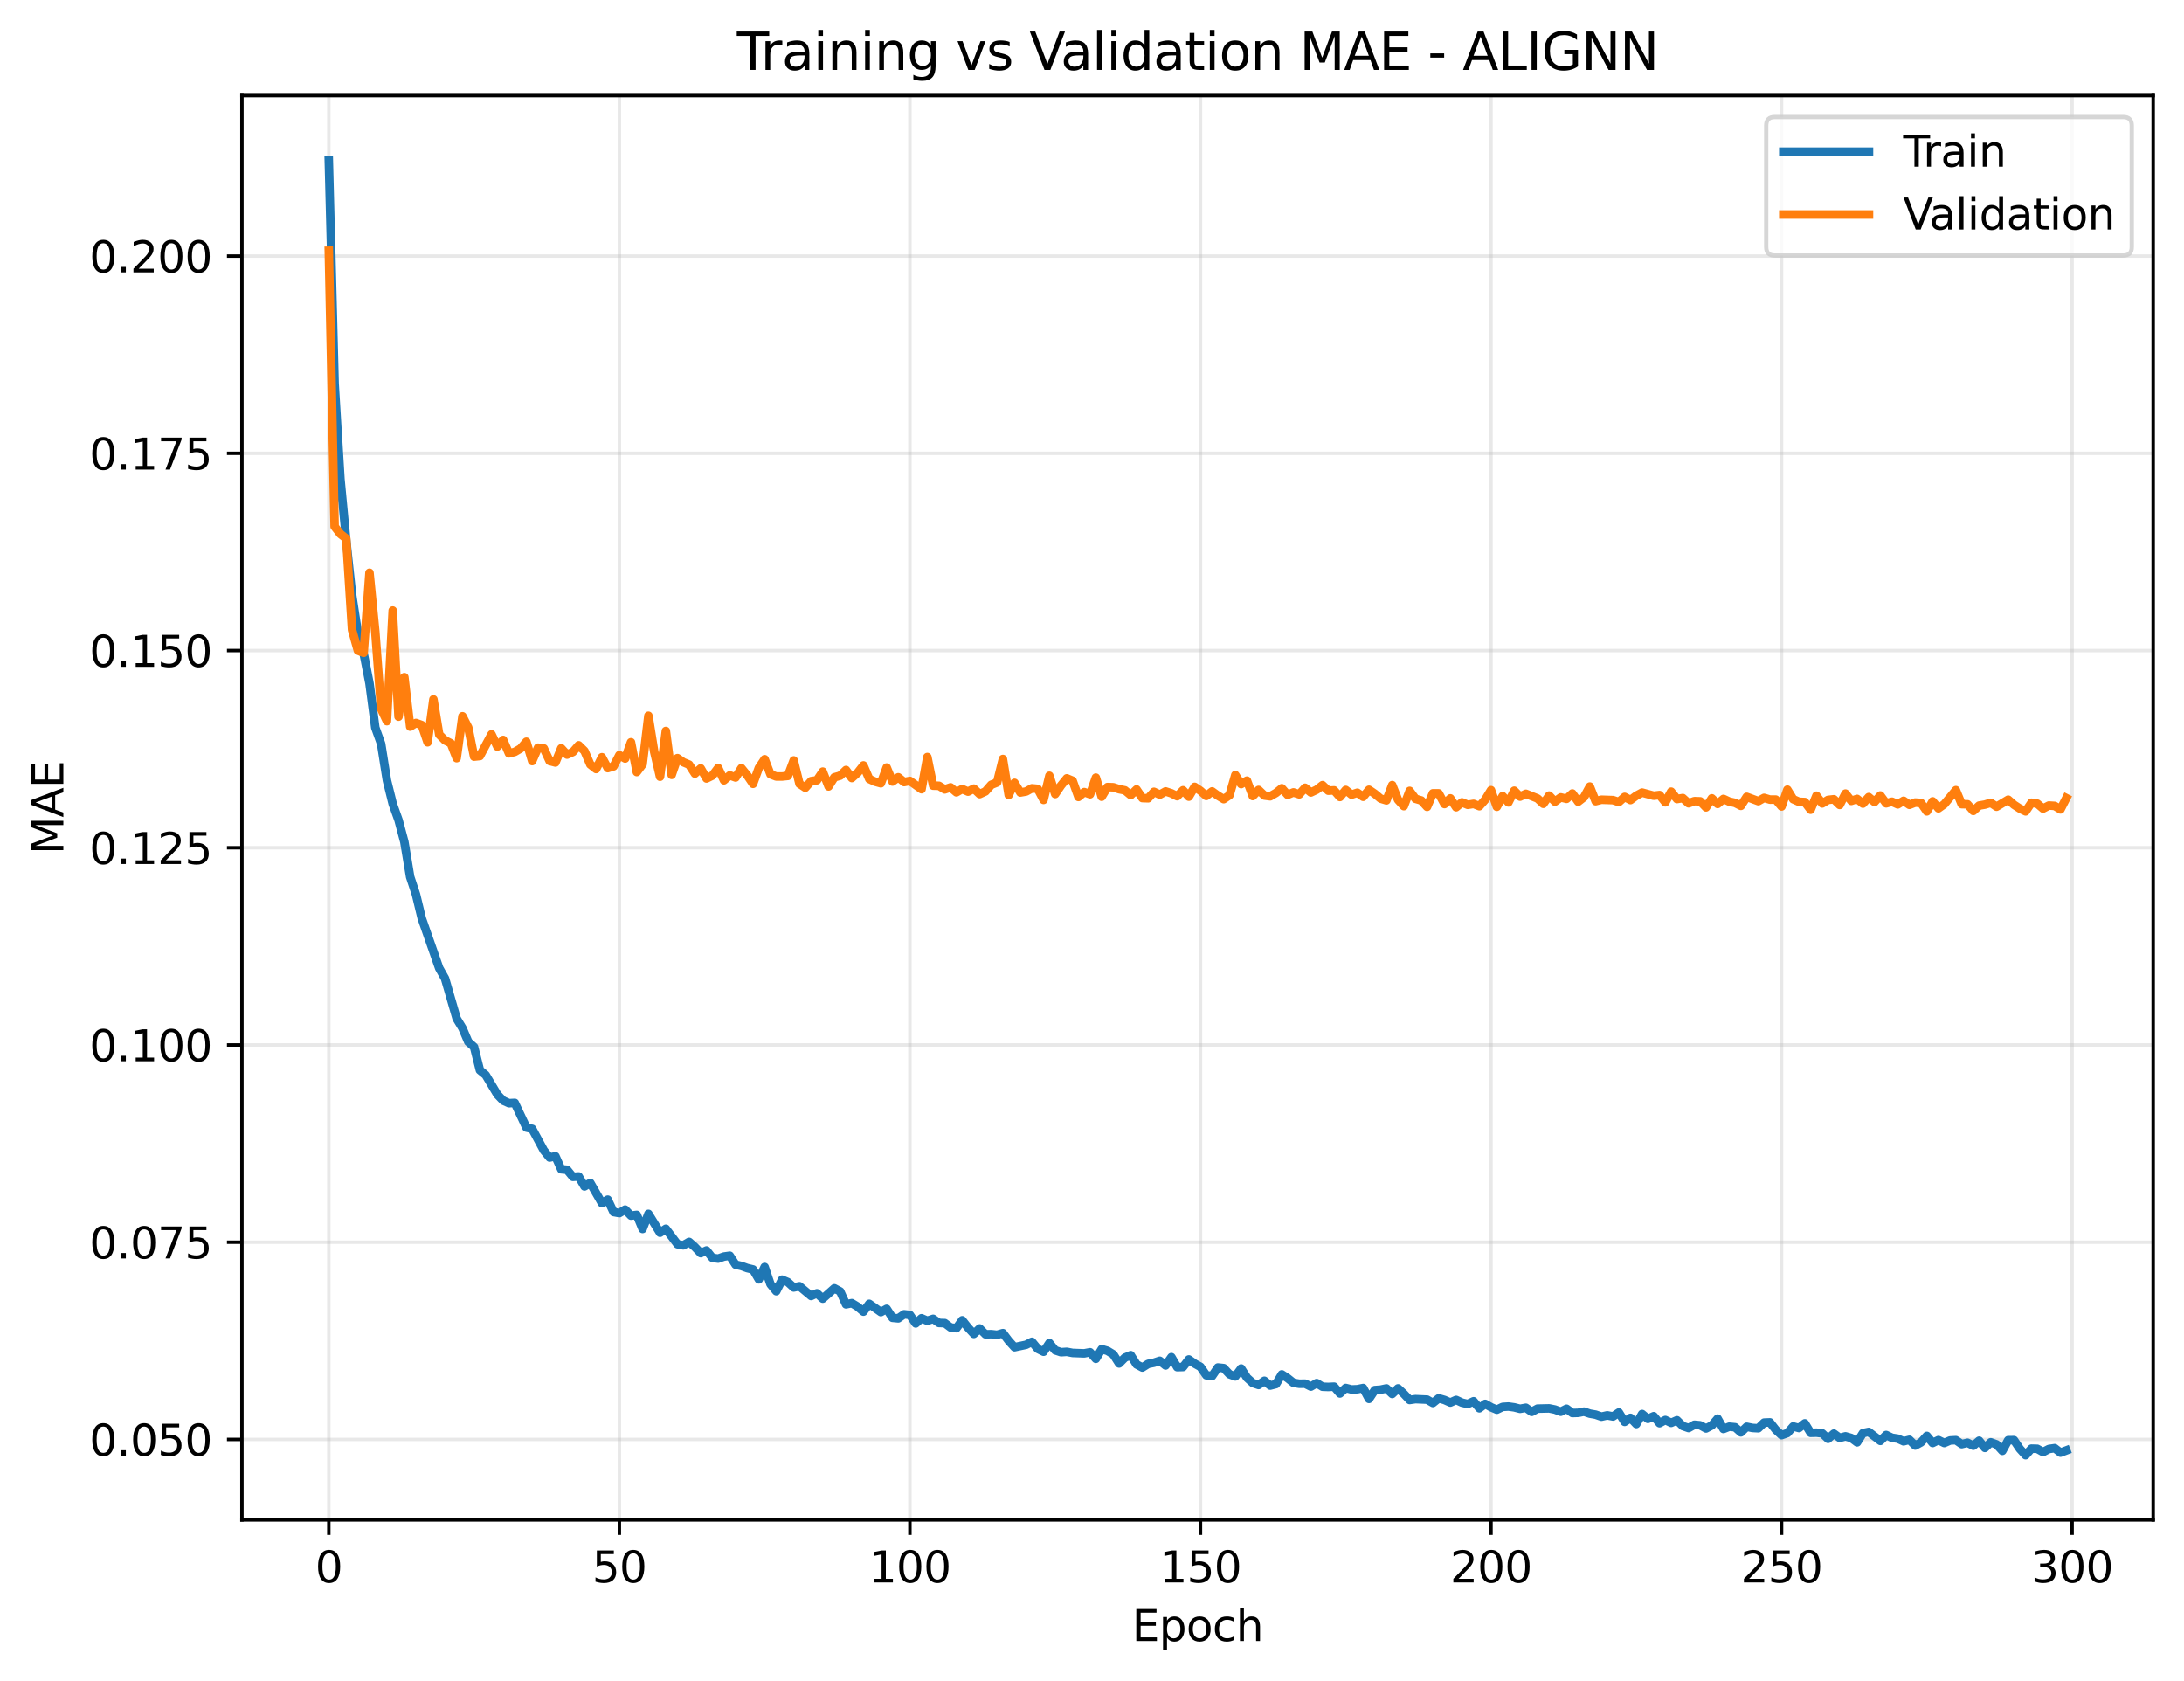 <?xml version="1.0" encoding="utf-8" standalone="no"?>
<!DOCTYPE svg PUBLIC "-//W3C//DTD SVG 1.1//EN"
  "http://www.w3.org/Graphics/SVG/1.1/DTD/svg11.dtd">
<svg xmlns:xlink="http://www.w3.org/1999/xlink" width="510.106pt" height="392.514pt" viewBox="0 0 510.106 392.514" xmlns="http://www.w3.org/2000/svg" version="1.1">
 <defs>
  <style type="text/css">*{stroke-linejoin: round; stroke-linecap: butt}</style>
 </defs>
 <g id="figure_1">
  <g id="patch_1">
   <path d="M 0 392.514 
L 510.106 392.514 
L 510.106 0 
L 0 0 
z
" style="fill: #ffffff"/>
  </g>
  <g id="axes_1">
   <g id="patch_2">
    <path d="M 56.506 354.958 
L 502.906 354.958 
L 502.906 22.318 
L 56.506 22.318 
z
" style="fill: #ffffff"/>
   </g>
   <g id="matplotlib.axis_1">
    <g id="xtick_1">
     <g id="line2d_1">
      <path d="M 76.797 354.958 
L 76.797 22.318 
" clip-path="url(#pf66a816109)" style="fill: none; stroke: #b0b0b0; stroke-opacity: 0.3; stroke-width: 0.8; stroke-linecap: square"/>
     </g>
     <g id="line2d_2">
      <defs>
       <path id="m12646409c6" d="M 0 0 
L 0 3.5 
" style="stroke: #000000; stroke-width: 0.8"/>
      </defs>
      <g>
       <use xlink:href="#m12646409c6" x="76.797" y="354.958" style="stroke: #000000; stroke-width: 0.8"/>
      </g>
     </g>
     <g id="text_1">
      <!-- 0 -->
      <g transform="translate(73.616 369.557) scale(0.1 -0.1)">
       <defs>
        <path id="DejaVuSans-30" d="M 2034 4250 
Q 1547 4250 1301 3770 
Q 1056 3291 1056 2328 
Q 1056 1369 1301 889 
Q 1547 409 2034 409 
Q 2525 409 2770 889 
Q 3016 1369 3016 2328 
Q 3016 3291 2770 3770 
Q 2525 4250 2034 4250 
z
M 2034 4750 
Q 2819 4750 3233 4129 
Q 3647 3509 3647 2328 
Q 3647 1150 3233 529 
Q 2819 -91 2034 -91 
Q 1250 -91 836 529 
Q 422 1150 422 2328 
Q 422 3509 836 4129 
Q 1250 4750 2034 4750 
z
" transform="scale(0.016)"/>
       </defs>
       <use xlink:href="#DejaVuSans-30"/>
      </g>
     </g>
    </g>
    <g id="xtick_2">
     <g id="line2d_3">
      <path d="M 144.66 354.958 
L 144.66 22.318 
" clip-path="url(#pf66a816109)" style="fill: none; stroke: #b0b0b0; stroke-opacity: 0.3; stroke-width: 0.8; stroke-linecap: square"/>
     </g>
     <g id="line2d_4">
      <g>
       <use xlink:href="#m12646409c6" x="144.66" y="354.958" style="stroke: #000000; stroke-width: 0.8"/>
      </g>
     </g>
     <g id="text_2">
      <!-- 50 -->
      <g transform="translate(138.297 369.557) scale(0.1 -0.1)">
       <defs>
        <path id="DejaVuSans-35" d="M 691 4666 
L 3169 4666 
L 3169 4134 
L 1269 4134 
L 1269 2991 
Q 1406 3038 1543 3061 
Q 1681 3084 1819 3084 
Q 2600 3084 3056 2656 
Q 3513 2228 3513 1497 
Q 3513 744 3044 326 
Q 2575 -91 1722 -91 
Q 1428 -91 1123 -41 
Q 819 9 494 109 
L 494 744 
Q 775 591 1075 516 
Q 1375 441 1709 441 
Q 2250 441 2565 725 
Q 2881 1009 2881 1497 
Q 2881 1984 2565 2268 
Q 2250 2553 1709 2553 
Q 1456 2553 1204 2497 
Q 953 2441 691 2322 
L 691 4666 
z
" transform="scale(0.016)"/>
       </defs>
       <use xlink:href="#DejaVuSans-35"/>
       <use xlink:href="#DejaVuSans-30" transform="translate(63.623 0)"/>
      </g>
     </g>
    </g>
    <g id="xtick_3">
     <g id="line2d_5">
      <path d="M 212.522 354.958 
L 212.522 22.318 
" clip-path="url(#pf66a816109)" style="fill: none; stroke: #b0b0b0; stroke-opacity: 0.3; stroke-width: 0.8; stroke-linecap: square"/>
     </g>
     <g id="line2d_6">
      <g>
       <use xlink:href="#m12646409c6" x="212.522" y="354.958" style="stroke: #000000; stroke-width: 0.8"/>
      </g>
     </g>
     <g id="text_3">
      <!-- 100 -->
      <g transform="translate(202.979 369.557) scale(0.1 -0.1)">
       <defs>
        <path id="DejaVuSans-31" d="M 794 531 
L 1825 531 
L 1825 4091 
L 703 3866 
L 703 4441 
L 1819 4666 
L 2450 4666 
L 2450 531 
L 3481 531 
L 3481 0 
L 794 0 
L 794 531 
z
" transform="scale(0.016)"/>
       </defs>
       <use xlink:href="#DejaVuSans-31"/>
       <use xlink:href="#DejaVuSans-30" transform="translate(63.623 0)"/>
       <use xlink:href="#DejaVuSans-30" transform="translate(127.246 0)"/>
      </g>
     </g>
    </g>
    <g id="xtick_4">
     <g id="line2d_7">
      <path d="M 280.385 354.958 
L 280.385 22.318 
" clip-path="url(#pf66a816109)" style="fill: none; stroke: #b0b0b0; stroke-opacity: 0.3; stroke-width: 0.8; stroke-linecap: square"/>
     </g>
     <g id="line2d_8">
      <g>
       <use xlink:href="#m12646409c6" x="280.385" y="354.958" style="stroke: #000000; stroke-width: 0.8"/>
      </g>
     </g>
     <g id="text_4">
      <!-- 150 -->
      <g transform="translate(270.841 369.557) scale(0.1 -0.1)">
       <use xlink:href="#DejaVuSans-31"/>
       <use xlink:href="#DejaVuSans-35" transform="translate(63.623 0)"/>
       <use xlink:href="#DejaVuSans-30" transform="translate(127.246 0)"/>
      </g>
     </g>
    </g>
    <g id="xtick_5">
     <g id="line2d_9">
      <path d="M 348.247 354.958 
L 348.247 22.318 
" clip-path="url(#pf66a816109)" style="fill: none; stroke: #b0b0b0; stroke-opacity: 0.3; stroke-width: 0.8; stroke-linecap: square"/>
     </g>
     <g id="line2d_10">
      <g>
       <use xlink:href="#m12646409c6" x="348.247" y="354.958" style="stroke: #000000; stroke-width: 0.8"/>
      </g>
     </g>
     <g id="text_5">
      <!-- 200 -->
      <g transform="translate(338.704 369.557) scale(0.1 -0.1)">
       <defs>
        <path id="DejaVuSans-32" d="M 1228 531 
L 3431 531 
L 3431 0 
L 469 0 
L 469 531 
Q 828 903 1448 1529 
Q 2069 2156 2228 2338 
Q 2531 2678 2651 2914 
Q 2772 3150 2772 3378 
Q 2772 3750 2511 3984 
Q 2250 4219 1831 4219 
Q 1534 4219 1204 4116 
Q 875 4013 500 3803 
L 500 4441 
Q 881 4594 1212 4672 
Q 1544 4750 1819 4750 
Q 2544 4750 2975 4387 
Q 3406 4025 3406 3419 
Q 3406 3131 3298 2873 
Q 3191 2616 2906 2266 
Q 2828 2175 2409 1742 
Q 1991 1309 1228 531 
z
" transform="scale(0.016)"/>
       </defs>
       <use xlink:href="#DejaVuSans-32"/>
       <use xlink:href="#DejaVuSans-30" transform="translate(63.623 0)"/>
       <use xlink:href="#DejaVuSans-30" transform="translate(127.246 0)"/>
      </g>
     </g>
    </g>
    <g id="xtick_6">
     <g id="line2d_11">
      <path d="M 416.11 354.958 
L 416.11 22.318 
" clip-path="url(#pf66a816109)" style="fill: none; stroke: #b0b0b0; stroke-opacity: 0.3; stroke-width: 0.8; stroke-linecap: square"/>
     </g>
     <g id="line2d_12">
      <g>
       <use xlink:href="#m12646409c6" x="416.11" y="354.958" style="stroke: #000000; stroke-width: 0.8"/>
      </g>
     </g>
     <g id="text_6">
      <!-- 250 -->
      <g transform="translate(406.566 369.557) scale(0.1 -0.1)">
       <use xlink:href="#DejaVuSans-32"/>
       <use xlink:href="#DejaVuSans-35" transform="translate(63.623 0)"/>
       <use xlink:href="#DejaVuSans-30" transform="translate(127.246 0)"/>
      </g>
     </g>
    </g>
    <g id="xtick_7">
     <g id="line2d_13">
      <path d="M 483.973 354.958 
L 483.973 22.318 
" clip-path="url(#pf66a816109)" style="fill: none; stroke: #b0b0b0; stroke-opacity: 0.3; stroke-width: 0.8; stroke-linecap: square"/>
     </g>
     <g id="line2d_14">
      <g>
       <use xlink:href="#m12646409c6" x="483.973" y="354.958" style="stroke: #000000; stroke-width: 0.8"/>
      </g>
     </g>
     <g id="text_7">
      <!-- 300 -->
      <g transform="translate(474.429 369.557) scale(0.1 -0.1)">
       <defs>
        <path id="DejaVuSans-33" d="M 2597 2516 
Q 3050 2419 3304 2112 
Q 3559 1806 3559 1356 
Q 3559 666 3084 287 
Q 2609 -91 1734 -91 
Q 1441 -91 1130 -33 
Q 819 25 488 141 
L 488 750 
Q 750 597 1062 519 
Q 1375 441 1716 441 
Q 2309 441 2620 675 
Q 2931 909 2931 1356 
Q 2931 1769 2642 2001 
Q 2353 2234 1838 2234 
L 1294 2234 
L 1294 2753 
L 1863 2753 
Q 2328 2753 2575 2939 
Q 2822 3125 2822 3475 
Q 2822 3834 2567 4026 
Q 2313 4219 1838 4219 
Q 1578 4219 1281 4162 
Q 984 4106 628 3988 
L 628 4550 
Q 988 4650 1302 4700 
Q 1616 4750 1894 4750 
Q 2613 4750 3031 4423 
Q 3450 4097 3450 3541 
Q 3450 3153 3228 2886 
Q 3006 2619 2597 2516 
z
" transform="scale(0.016)"/>
       </defs>
       <use xlink:href="#DejaVuSans-33"/>
       <use xlink:href="#DejaVuSans-30" transform="translate(63.623 0)"/>
       <use xlink:href="#DejaVuSans-30" transform="translate(127.246 0)"/>
      </g>
     </g>
    </g>
    <g id="text_8">
     <!-- Epoch -->
     <g transform="translate(264.395 383.235) scale(0.1 -0.1)">
      <defs>
       <path id="DejaVuSans-45" d="M 628 4666 
L 3578 4666 
L 3578 4134 
L 1259 4134 
L 1259 2753 
L 3481 2753 
L 3481 2222 
L 1259 2222 
L 1259 531 
L 3634 531 
L 3634 0 
L 628 0 
L 628 4666 
z
" transform="scale(0.016)"/>
       <path id="DejaVuSans-70" d="M 1159 525 
L 1159 -1331 
L 581 -1331 
L 581 3500 
L 1159 3500 
L 1159 2969 
Q 1341 3281 1617 3432 
Q 1894 3584 2278 3584 
Q 2916 3584 3314 3078 
Q 3713 2572 3713 1747 
Q 3713 922 3314 415 
Q 2916 -91 2278 -91 
Q 1894 -91 1617 61 
Q 1341 213 1159 525 
z
M 3116 1747 
Q 3116 2381 2855 2742 
Q 2594 3103 2138 3103 
Q 1681 3103 1420 2742 
Q 1159 2381 1159 1747 
Q 1159 1113 1420 752 
Q 1681 391 2138 391 
Q 2594 391 2855 752 
Q 3116 1113 3116 1747 
z
" transform="scale(0.016)"/>
       <path id="DejaVuSans-6f" d="M 1959 3097 
Q 1497 3097 1228 2736 
Q 959 2375 959 1747 
Q 959 1119 1226 758 
Q 1494 397 1959 397 
Q 2419 397 2687 759 
Q 2956 1122 2956 1747 
Q 2956 2369 2687 2733 
Q 2419 3097 1959 3097 
z
M 1959 3584 
Q 2709 3584 3137 3096 
Q 3566 2609 3566 1747 
Q 3566 888 3137 398 
Q 2709 -91 1959 -91 
Q 1206 -91 779 398 
Q 353 888 353 1747 
Q 353 2609 779 3096 
Q 1206 3584 1959 3584 
z
" transform="scale(0.016)"/>
       <path id="DejaVuSans-63" d="M 3122 3366 
L 3122 2828 
Q 2878 2963 2633 3030 
Q 2388 3097 2138 3097 
Q 1578 3097 1268 2742 
Q 959 2388 959 1747 
Q 959 1106 1268 751 
Q 1578 397 2138 397 
Q 2388 397 2633 464 
Q 2878 531 3122 666 
L 3122 134 
Q 2881 22 2623 -34 
Q 2366 -91 2075 -91 
Q 1284 -91 818 406 
Q 353 903 353 1747 
Q 353 2603 823 3093 
Q 1294 3584 2113 3584 
Q 2378 3584 2631 3529 
Q 2884 3475 3122 3366 
z
" transform="scale(0.016)"/>
       <path id="DejaVuSans-68" d="M 3513 2113 
L 3513 0 
L 2938 0 
L 2938 2094 
Q 2938 2591 2744 2837 
Q 2550 3084 2163 3084 
Q 1697 3084 1428 2787 
Q 1159 2491 1159 1978 
L 1159 0 
L 581 0 
L 581 4863 
L 1159 4863 
L 1159 2956 
Q 1366 3272 1645 3428 
Q 1925 3584 2291 3584 
Q 2894 3584 3203 3211 
Q 3513 2838 3513 2113 
z
" transform="scale(0.016)"/>
      </defs>
      <use xlink:href="#DejaVuSans-45"/>
      <use xlink:href="#DejaVuSans-70" transform="translate(63.184 0)"/>
      <use xlink:href="#DejaVuSans-6f" transform="translate(126.66 0)"/>
      <use xlink:href="#DejaVuSans-63" transform="translate(187.842 0)"/>
      <use xlink:href="#DejaVuSans-68" transform="translate(242.822 0)"/>
     </g>
    </g>
   </g>
   <g id="matplotlib.axis_2">
    <g id="ytick_1">
     <g id="line2d_15">
      <path d="M 56.506 336.154 
L 502.906 336.154 
" clip-path="url(#pf66a816109)" style="fill: none; stroke: #b0b0b0; stroke-opacity: 0.3; stroke-width: 0.8; stroke-linecap: square"/>
     </g>
     <g id="line2d_16">
      <defs>
       <path id="m80a065564f" d="M 0 0 
L -3.5 0 
" style="stroke: #000000; stroke-width: 0.8"/>
      </defs>
      <g>
       <use xlink:href="#m80a065564f" x="56.506" y="336.154" style="stroke: #000000; stroke-width: 0.8"/>
      </g>
     </g>
     <g id="text_9">
      <!-- 0.050 -->
      <g transform="translate(20.878 339.953) scale(0.1 -0.1)">
       <defs>
        <path id="DejaVuSans-2e" d="M 684 794 
L 1344 794 
L 1344 0 
L 684 0 
L 684 794 
z
" transform="scale(0.016)"/>
       </defs>
       <use xlink:href="#DejaVuSans-30"/>
       <use xlink:href="#DejaVuSans-2e" transform="translate(63.623 0)"/>
       <use xlink:href="#DejaVuSans-30" transform="translate(95.41 0)"/>
       <use xlink:href="#DejaVuSans-35" transform="translate(159.033 0)"/>
       <use xlink:href="#DejaVuSans-30" transform="translate(222.656 0)"/>
      </g>
     </g>
    </g>
    <g id="ytick_2">
     <g id="line2d_17">
      <path d="M 56.506 290.096 
L 502.906 290.096 
" clip-path="url(#pf66a816109)" style="fill: none; stroke: #b0b0b0; stroke-opacity: 0.3; stroke-width: 0.8; stroke-linecap: square"/>
     </g>
     <g id="line2d_18">
      <g>
       <use xlink:href="#m80a065564f" x="56.506" y="290.096" style="stroke: #000000; stroke-width: 0.8"/>
      </g>
     </g>
     <g id="text_10">
      <!-- 0.075 -->
      <g transform="translate(20.878 293.895) scale(0.1 -0.1)">
       <defs>
        <path id="DejaVuSans-37" d="M 525 4666 
L 3525 4666 
L 3525 4397 
L 1831 0 
L 1172 0 
L 2766 4134 
L 525 4134 
L 525 4666 
z
" transform="scale(0.016)"/>
       </defs>
       <use xlink:href="#DejaVuSans-30"/>
       <use xlink:href="#DejaVuSans-2e" transform="translate(63.623 0)"/>
       <use xlink:href="#DejaVuSans-30" transform="translate(95.41 0)"/>
       <use xlink:href="#DejaVuSans-37" transform="translate(159.033 0)"/>
       <use xlink:href="#DejaVuSans-35" transform="translate(222.656 0)"/>
      </g>
     </g>
    </g>
    <g id="ytick_3">
     <g id="line2d_19">
      <path d="M 56.506 244.038 
L 502.906 244.038 
" clip-path="url(#pf66a816109)" style="fill: none; stroke: #b0b0b0; stroke-opacity: 0.3; stroke-width: 0.8; stroke-linecap: square"/>
     </g>
     <g id="line2d_20">
      <g>
       <use xlink:href="#m80a065564f" x="56.506" y="244.038" style="stroke: #000000; stroke-width: 0.8"/>
      </g>
     </g>
     <g id="text_11">
      <!-- 0.100 -->
      <g transform="translate(20.878 247.837) scale(0.1 -0.1)">
       <use xlink:href="#DejaVuSans-30"/>
       <use xlink:href="#DejaVuSans-2e" transform="translate(63.623 0)"/>
       <use xlink:href="#DejaVuSans-31" transform="translate(95.41 0)"/>
       <use xlink:href="#DejaVuSans-30" transform="translate(159.033 0)"/>
       <use xlink:href="#DejaVuSans-30" transform="translate(222.656 0)"/>
      </g>
     </g>
    </g>
    <g id="ytick_4">
     <g id="line2d_21">
      <path d="M 56.506 197.98 
L 502.906 197.98 
" clip-path="url(#pf66a816109)" style="fill: none; stroke: #b0b0b0; stroke-opacity: 0.3; stroke-width: 0.8; stroke-linecap: square"/>
     </g>
     <g id="line2d_22">
      <g>
       <use xlink:href="#m80a065564f" x="56.506" y="197.98" style="stroke: #000000; stroke-width: 0.8"/>
      </g>
     </g>
     <g id="text_12">
      <!-- 0.125 -->
      <g transform="translate(20.878 201.779) scale(0.1 -0.1)">
       <use xlink:href="#DejaVuSans-30"/>
       <use xlink:href="#DejaVuSans-2e" transform="translate(63.623 0)"/>
       <use xlink:href="#DejaVuSans-31" transform="translate(95.41 0)"/>
       <use xlink:href="#DejaVuSans-32" transform="translate(159.033 0)"/>
       <use xlink:href="#DejaVuSans-35" transform="translate(222.656 0)"/>
      </g>
     </g>
    </g>
    <g id="ytick_5">
     <g id="line2d_23">
      <path d="M 56.506 151.922 
L 502.906 151.922 
" clip-path="url(#pf66a816109)" style="fill: none; stroke: #b0b0b0; stroke-opacity: 0.3; stroke-width: 0.8; stroke-linecap: square"/>
     </g>
     <g id="line2d_24">
      <g>
       <use xlink:href="#m80a065564f" x="56.506" y="151.922" style="stroke: #000000; stroke-width: 0.8"/>
      </g>
     </g>
     <g id="text_13">
      <!-- 0.150 -->
      <g transform="translate(20.878 155.721) scale(0.1 -0.1)">
       <use xlink:href="#DejaVuSans-30"/>
       <use xlink:href="#DejaVuSans-2e" transform="translate(63.623 0)"/>
       <use xlink:href="#DejaVuSans-31" transform="translate(95.41 0)"/>
       <use xlink:href="#DejaVuSans-35" transform="translate(159.033 0)"/>
       <use xlink:href="#DejaVuSans-30" transform="translate(222.656 0)"/>
      </g>
     </g>
    </g>
    <g id="ytick_6">
     <g id="line2d_25">
      <path d="M 56.506 105.864 
L 502.906 105.864 
" clip-path="url(#pf66a816109)" style="fill: none; stroke: #b0b0b0; stroke-opacity: 0.3; stroke-width: 0.8; stroke-linecap: square"/>
     </g>
     <g id="line2d_26">
      <g>
       <use xlink:href="#m80a065564f" x="56.506" y="105.864" style="stroke: #000000; stroke-width: 0.8"/>
      </g>
     </g>
     <g id="text_14">
      <!-- 0.175 -->
      <g transform="translate(20.878 109.663) scale(0.1 -0.1)">
       <use xlink:href="#DejaVuSans-30"/>
       <use xlink:href="#DejaVuSans-2e" transform="translate(63.623 0)"/>
       <use xlink:href="#DejaVuSans-31" transform="translate(95.41 0)"/>
       <use xlink:href="#DejaVuSans-37" transform="translate(159.033 0)"/>
       <use xlink:href="#DejaVuSans-35" transform="translate(222.656 0)"/>
      </g>
     </g>
    </g>
    <g id="ytick_7">
     <g id="line2d_27">
      <path d="M 56.506 59.806 
L 502.906 59.806 
" clip-path="url(#pf66a816109)" style="fill: none; stroke: #b0b0b0; stroke-opacity: 0.3; stroke-width: 0.8; stroke-linecap: square"/>
     </g>
     <g id="line2d_28">
      <g>
       <use xlink:href="#m80a065564f" x="56.506" y="59.806" style="stroke: #000000; stroke-width: 0.8"/>
      </g>
     </g>
     <g id="text_15">
      <!-- 0.200 -->
      <g transform="translate(20.878 63.605) scale(0.1 -0.1)">
       <use xlink:href="#DejaVuSans-30"/>
       <use xlink:href="#DejaVuSans-2e" transform="translate(63.623 0)"/>
       <use xlink:href="#DejaVuSans-32" transform="translate(95.41 0)"/>
       <use xlink:href="#DejaVuSans-30" transform="translate(159.033 0)"/>
       <use xlink:href="#DejaVuSans-30" transform="translate(222.656 0)"/>
      </g>
     </g>
    </g>
    <g id="text_16">
     <!-- MAE -->
     <g transform="translate(14.798 199.532) rotate(-90) scale(0.1 -0.1)">
      <defs>
       <path id="DejaVuSans-4d" d="M 628 4666 
L 1569 4666 
L 2759 1491 
L 3956 4666 
L 4897 4666 
L 4897 0 
L 4281 0 
L 4281 4097 
L 3078 897 
L 2444 897 
L 1241 4097 
L 1241 0 
L 628 0 
L 628 4666 
z
" transform="scale(0.016)"/>
       <path id="DejaVuSans-41" d="M 2188 4044 
L 1331 1722 
L 3047 1722 
L 2188 4044 
z
M 1831 4666 
L 2547 4666 
L 4325 0 
L 3669 0 
L 3244 1197 
L 1141 1197 
L 716 0 
L 50 0 
L 1831 4666 
z
" transform="scale(0.016)"/>
      </defs>
      <use xlink:href="#DejaVuSans-4d"/>
      <use xlink:href="#DejaVuSans-41" transform="translate(86.279 0)"/>
      <use xlink:href="#DejaVuSans-45" transform="translate(154.688 0)"/>
     </g>
    </g>
   </g>
   <g id="line2d_29">
    <path d="M 76.797 37.438 
L 78.154 89.61 
L 79.512 111.914 
L 80.869 126.226 
L 82.226 138.859 
L 83.583 147.816 
L 84.941 152.634 
L 86.298 159.573 
L 87.655 169.927 
L 89.012 173.697 
L 90.37 182.254 
L 91.727 187.723 
L 93.084 191.523 
L 94.441 196.601 
L 95.799 204.795 
L 97.156 208.887 
L 98.513 214.487 
L 102.585 226.11 
L 103.942 228.517 
L 106.657 237.871 
L 108.014 240.113 
L 109.371 243.304 
L 110.728 244.523 
L 112.086 249.932 
L 113.443 251.053 
L 116.157 255.602 
L 117.515 257.025 
L 118.872 257.637 
L 120.229 257.568 
L 122.944 263.323 
L 124.301 263.632 
L 127.015 268.657 
L 128.373 270.325 
L 129.73 270.033 
L 131.087 273.065 
L 132.444 273.183 
L 133.802 274.84 
L 135.159 274.744 
L 136.516 277.073 
L 137.873 276.259 
L 140.588 280.986 
L 141.945 280.166 
L 143.302 283.054 
L 144.66 283.302 
L 146.017 282.485 
L 147.374 283.892 
L 148.731 283.728 
L 150.089 287 
L 151.446 283.486 
L 154.16 287.884 
L 155.518 286.965 
L 158.232 290.566 
L 159.589 290.828 
L 160.947 290.032 
L 162.304 291.223 
L 163.661 292.651 
L 165.019 292.033 
L 166.376 293.74 
L 167.733 293.934 
L 169.09 293.455 
L 170.448 293.26 
L 171.805 295.346 
L 173.162 295.651 
L 174.519 296.143 
L 175.877 296.47 
L 177.234 298.778 
L 178.591 295.899 
L 179.948 299.898 
L 181.306 301.543 
L 182.663 298.852 
L 184.02 299.433 
L 185.377 300.673 
L 186.735 300.393 
L 189.449 302.661 
L 190.806 302.029 
L 192.164 303.282 
L 194.878 300.869 
L 196.235 301.598 
L 197.593 304.611 
L 198.95 304.334 
L 200.307 305.157 
L 201.664 306.314 
L 203.022 304.494 
L 205.736 306.424 
L 207.093 305.664 
L 208.451 307.76 
L 209.808 307.886 
L 211.165 306.933 
L 212.522 307.094 
L 213.88 309.069 
L 215.237 307.86 
L 216.594 308.459 
L 217.951 307.998 
L 219.309 308.963 
L 220.666 308.997 
L 222.023 310.011 
L 223.38 310.185 
L 224.738 308.335 
L 226.095 310.049 
L 227.452 311.514 
L 228.809 310.245 
L 230.167 311.609 
L 231.524 311.576 
L 232.881 311.727 
L 234.238 311.333 
L 235.596 313.134 
L 236.953 314.631 
L 239.667 314.054 
L 241.025 313.362 
L 242.382 315.004 
L 243.739 315.681 
L 245.096 313.653 
L 246.454 315.346 
L 247.811 315.794 
L 249.168 315.705 
L 250.525 315.965 
L 253.24 316.063 
L 254.597 315.809 
L 255.954 317.332 
L 257.312 315.079 
L 258.669 315.474 
L 260.026 316.301 
L 261.383 318.423 
L 262.741 317.056 
L 264.098 316.492 
L 265.455 318.644 
L 266.812 319.373 
L 268.17 318.52 
L 269.527 318.251 
L 270.884 317.797 
L 272.241 318.887 
L 273.599 316.951 
L 274.956 319.283 
L 276.313 319.249 
L 277.67 317.492 
L 279.028 318.458 
L 280.385 319.207 
L 281.742 321.176 
L 283.099 321.364 
L 284.457 319.37 
L 285.814 319.511 
L 287.171 320.951 
L 288.528 321.445 
L 289.886 319.603 
L 291.243 321.746 
L 292.6 322.976 
L 293.957 323.441 
L 295.315 322.467 
L 296.672 323.584 
L 298.029 323.238 
L 299.386 320.978 
L 300.744 321.858 
L 302.101 322.937 
L 303.458 323.157 
L 304.815 323.141 
L 306.173 323.821 
L 307.53 323.012 
L 308.887 323.854 
L 310.244 323.907 
L 311.602 323.841 
L 312.959 325.422 
L 314.316 324.148 
L 315.673 324.492 
L 317.031 324.437 
L 318.388 324.16 
L 319.745 326.69 
L 321.102 324.641 
L 322.46 324.541 
L 323.817 324.25 
L 325.174 325.537 
L 326.531 324.246 
L 327.889 325.501 
L 329.246 326.948 
L 330.603 326.748 
L 333.318 326.866 
L 334.675 327.643 
L 336.032 326.558 
L 337.389 326.947 
L 338.747 327.548 
L 340.104 326.936 
L 341.461 327.567 
L 342.818 327.887 
L 344.176 327.244 
L 345.533 328.886 
L 346.89 327.861 
L 348.247 328.637 
L 349.605 329.215 
L 350.962 328.562 
L 352.319 328.476 
L 353.676 328.667 
L 355.034 329.01 
L 356.391 328.762 
L 357.748 329.718 
L 359.105 328.97 
L 361.82 328.91 
L 363.177 329.185 
L 364.534 329.69 
L 365.892 328.996 
L 367.249 329.991 
L 368.606 329.948 
L 369.963 329.672 
L 371.321 330.134 
L 372.678 330.371 
L 374.035 330.84 
L 375.392 330.536 
L 376.75 330.793 
L 378.107 329.872 
L 379.464 332.055 
L 380.821 331.124 
L 382.179 332.56 
L 383.536 330.223 
L 384.893 331.356 
L 386.25 330.733 
L 387.608 332.362 
L 388.965 331.629 
L 390.322 332.288 
L 391.679 331.685 
L 393.037 333.027 
L 394.394 333.499 
L 395.751 332.727 
L 397.108 332.856 
L 398.466 333.597 
L 399.823 332.882 
L 401.18 331.303 
L 402.538 333.717 
L 403.895 333.179 
L 405.252 333.31 
L 406.609 334.514 
L 407.967 333.198 
L 409.324 333.476 
L 410.681 333.55 
L 412.038 332.23 
L 413.396 332.175 
L 414.753 333.901 
L 416.11 335.16 
L 417.467 334.679 
L 418.825 333.125 
L 420.182 333.496 
L 421.539 332.402 
L 422.896 334.621 
L 424.254 334.584 
L 425.611 334.733 
L 426.968 336.018 
L 428.325 334.806 
L 429.683 335.797 
L 431.04 335.432 
L 432.397 335.829 
L 433.754 336.841 
L 435.112 334.691 
L 436.469 334.404 
L 439.183 336.497 
L 440.541 335.126 
L 441.898 335.776 
L 443.255 335.979 
L 444.612 336.601 
L 445.97 336.247 
L 447.327 337.586 
L 448.684 336.848 
L 450.041 335.337 
L 451.399 336.993 
L 452.756 336.317 
L 454.113 336.994 
L 455.47 336.404 
L 456.828 336.332 
L 458.185 337.26 
L 459.542 336.934 
L 460.899 337.628 
L 462.257 336.459 
L 463.614 338.139 
L 464.971 336.827 
L 466.328 337.325 
L 467.686 338.822 
L 469.043 336.336 
L 470.4 336.328 
L 471.757 338.346 
L 473.115 339.838 
L 474.472 338.313 
L 475.829 338.349 
L 477.186 339.112 
L 478.544 338.396 
L 479.901 338.199 
L 481.258 339.247 
L 482.615 338.731 
L 482.615 338.731 
" clip-path="url(#pf66a816109)" style="fill: none; stroke: #1f77b4; stroke-width: 2; stroke-linecap: square"/>
   </g>
   <g id="line2d_30">
    <path d="M 76.797 58.552 
L 78.154 122.978 
L 79.512 124.711 
L 80.869 125.778 
L 82.226 147.089 
L 83.583 151.92 
L 84.941 152.455 
L 86.298 133.757 
L 87.655 147.543 
L 89.012 165.529 
L 90.37 168.419 
L 91.727 142.59 
L 93.084 167.363 
L 94.441 158.153 
L 95.799 169.697 
L 97.156 168.846 
L 98.513 169.334 
L 99.87 173.352 
L 101.228 163.343 
L 102.585 171.546 
L 103.942 172.908 
L 105.299 173.586 
L 106.657 177.061 
L 108.014 167.273 
L 109.371 169.926 
L 110.728 176.705 
L 112.086 176.566 
L 114.8 171.499 
L 116.157 174.344 
L 117.515 172.807 
L 118.872 175.94 
L 120.229 175.596 
L 121.586 174.811 
L 122.944 173.225 
L 124.301 177.744 
L 125.658 174.613 
L 127.015 174.784 
L 128.373 177.719 
L 129.73 178.076 
L 131.087 174.754 
L 132.444 176.233 
L 133.802 175.613 
L 135.159 174.059 
L 136.516 175.387 
L 137.873 178.538 
L 139.231 179.597 
L 140.588 176.845 
L 141.945 179.384 
L 143.302 178.971 
L 144.66 176.352 
L 146.017 177.142 
L 147.374 173.345 
L 148.731 180.3 
L 150.089 178.493 
L 151.446 167.158 
L 152.803 175.58 
L 154.16 181.399 
L 155.518 170.716 
L 156.875 180.965 
L 158.232 177.055 
L 159.589 178.005 
L 160.947 178.57 
L 162.304 180.669 
L 163.661 179.453 
L 165.019 181.808 
L 166.376 181.141 
L 167.733 179.349 
L 169.09 182.233 
L 170.448 181.081 
L 171.805 181.578 
L 173.162 179.395 
L 174.519 181.059 
L 175.877 183.058 
L 177.234 179.346 
L 178.591 177.313 
L 179.948 180.823 
L 181.306 181.351 
L 182.663 181.347 
L 184.02 181.206 
L 185.377 177.591 
L 186.735 183.071 
L 188.092 183.965 
L 189.449 182.428 
L 190.806 182.231 
L 192.164 180.208 
L 193.521 183.664 
L 194.878 181.535 
L 196.235 181.151 
L 197.593 179.832 
L 198.95 181.699 
L 200.307 180.486 
L 201.664 178.762 
L 203.022 181.926 
L 204.379 182.556 
L 205.736 182.929 
L 207.093 179.252 
L 208.451 182.522 
L 209.808 181.53 
L 211.165 182.646 
L 212.522 182.377 
L 215.237 184.306 
L 216.594 176.801 
L 217.951 183.485 
L 219.309 183.519 
L 220.666 184.356 
L 222.023 183.885 
L 223.38 185.036 
L 224.738 184.267 
L 226.095 184.876 
L 227.452 184.18 
L 228.809 185.456 
L 230.167 184.832 
L 231.524 183.279 
L 232.881 182.739 
L 234.238 177.257 
L 235.596 185.669 
L 236.953 182.828 
L 238.31 185.082 
L 239.667 184.845 
L 241.025 184.102 
L 242.382 184.235 
L 243.739 186.804 
L 245.096 181.179 
L 246.454 185.436 
L 247.811 183.447 
L 249.168 181.778 
L 250.525 182.345 
L 251.883 186.116 
L 253.24 184.989 
L 254.597 185.494 
L 255.954 181.616 
L 257.312 186.064 
L 258.669 183.81 
L 260.026 183.86 
L 261.383 184.304 
L 262.741 184.574 
L 264.098 185.692 
L 265.455 184.37 
L 266.812 186.38 
L 268.17 186.428 
L 269.527 184.921 
L 270.884 185.585 
L 272.241 184.83 
L 273.599 185.269 
L 274.956 185.944 
L 276.313 184.559 
L 277.67 186.05 
L 279.028 183.763 
L 280.385 184.681 
L 281.742 185.884 
L 283.099 184.827 
L 284.457 185.807 
L 285.814 186.629 
L 287.171 185.702 
L 288.528 181.004 
L 289.886 183.119 
L 291.243 182.312 
L 292.6 185.907 
L 293.957 184.487 
L 295.315 185.786 
L 296.672 185.967 
L 298.029 185.182 
L 299.386 184.089 
L 300.744 185.622 
L 302.101 185.061 
L 303.458 185.51 
L 304.815 183.977 
L 306.173 185.074 
L 307.53 184.431 
L 308.887 183.368 
L 310.244 184.657 
L 311.602 184.581 
L 312.959 186.124 
L 314.316 184.486 
L 315.673 185.581 
L 317.031 185.133 
L 318.388 186.081 
L 319.745 184.447 
L 321.102 185.374 
L 322.46 186.505 
L 323.817 186.916 
L 325.174 183.36 
L 326.531 186.779 
L 327.889 188.261 
L 329.246 184.707 
L 330.603 186.546 
L 331.96 186.942 
L 333.318 188.423 
L 334.675 185.274 
L 336.032 185.284 
L 337.389 187.775 
L 338.747 186.45 
L 340.104 188.52 
L 341.461 187.386 
L 342.818 187.955 
L 344.176 187.734 
L 345.533 188.276 
L 346.89 186.755 
L 348.247 184.539 
L 349.605 188.414 
L 350.962 185.918 
L 352.319 187.39 
L 353.676 184.666 
L 355.034 186.043 
L 356.391 185.382 
L 359.105 186.467 
L 360.463 187.716 
L 361.82 185.797 
L 363.177 187.214 
L 364.534 186.22 
L 365.892 186.561 
L 367.249 185.312 
L 368.606 187.225 
L 369.963 186.173 
L 371.321 183.695 
L 372.678 187.105 
L 374.035 186.764 
L 376.75 186.86 
L 378.107 187.303 
L 379.464 186.107 
L 380.821 186.839 
L 382.179 185.829 
L 383.536 185.098 
L 386.25 185.836 
L 387.608 185.673 
L 388.965 187.365 
L 390.322 184.889 
L 391.679 186.604 
L 393.037 186.378 
L 394.394 187.597 
L 395.751 187.097 
L 397.108 187.143 
L 398.466 188.549 
L 399.823 186.441 
L 401.18 187.745 
L 402.538 186.578 
L 403.895 187.207 
L 405.252 187.503 
L 406.609 188.193 
L 407.967 186.095 
L 410.681 187.098 
L 412.038 186.33 
L 413.396 186.74 
L 414.753 186.735 
L 416.11 188.338 
L 417.467 184.423 
L 418.825 186.65 
L 420.182 187.253 
L 421.539 187.308 
L 422.896 189.097 
L 424.254 185.827 
L 425.611 187.63 
L 426.968 186.808 
L 428.325 186.658 
L 429.683 187.978 
L 431.04 185.332 
L 432.397 187.035 
L 433.754 186.572 
L 435.112 187.668 
L 436.469 186.151 
L 437.826 187.296 
L 439.183 185.774 
L 440.541 187.605 
L 441.898 187.233 
L 443.255 187.847 
L 444.612 187.014 
L 445.97 187.953 
L 447.327 187.429 
L 448.684 187.524 
L 450.041 189.483 
L 451.399 187.15 
L 452.756 188.773 
L 454.113 187.805 
L 456.828 184.536 
L 458.185 187.801 
L 459.542 187.834 
L 460.899 189.377 
L 462.257 188.132 
L 463.614 187.9 
L 464.971 187.483 
L 466.328 188.393 
L 469.043 186.761 
L 470.4 187.946 
L 471.757 188.828 
L 473.115 189.483 
L 474.472 187.471 
L 475.829 187.678 
L 477.186 188.831 
L 478.544 188.12 
L 479.901 188.205 
L 481.258 189.021 
L 482.615 186.391 
L 482.615 186.391 
" clip-path="url(#pf66a816109)" style="fill: none; stroke: #ff7f0e; stroke-width: 2; stroke-linecap: square"/>
   </g>
   <g id="patch_3">
    <path d="M 56.506 354.958 
L 56.506 22.318 
" style="fill: none; stroke: #000000; stroke-width: 0.8; stroke-linejoin: miter; stroke-linecap: square"/>
   </g>
   <g id="patch_4">
    <path d="M 502.906 354.958 
L 502.906 22.318 
" style="fill: none; stroke: #000000; stroke-width: 0.8; stroke-linejoin: miter; stroke-linecap: square"/>
   </g>
   <g id="patch_5">
    <path d="M 56.506 354.958 
L 502.906 354.958 
" style="fill: none; stroke: #000000; stroke-width: 0.8; stroke-linejoin: miter; stroke-linecap: square"/>
   </g>
   <g id="patch_6">
    <path d="M 56.506 22.318 
L 502.906 22.318 
" style="fill: none; stroke: #000000; stroke-width: 0.8; stroke-linejoin: miter; stroke-linecap: square"/>
   </g>
   <g id="text_17">
    <!-- Training vs Validation MAE - ALIGNN -->
    <g transform="translate(172.114 16.318) scale(0.12 -0.12)">
     <defs>
      <path id="DejaVuSans-54" d="M -19 4666 
L 3928 4666 
L 3928 4134 
L 2272 4134 
L 2272 0 
L 1638 0 
L 1638 4134 
L -19 4134 
L -19 4666 
z
" transform="scale(0.016)"/>
      <path id="DejaVuSans-72" d="M 2631 2963 
Q 2534 3019 2420 3045 
Q 2306 3072 2169 3072 
Q 1681 3072 1420 2755 
Q 1159 2438 1159 1844 
L 1159 0 
L 581 0 
L 581 3500 
L 1159 3500 
L 1159 2956 
Q 1341 3275 1631 3429 
Q 1922 3584 2338 3584 
Q 2397 3584 2469 3576 
Q 2541 3569 2628 3553 
L 2631 2963 
z
" transform="scale(0.016)"/>
      <path id="DejaVuSans-61" d="M 2194 1759 
Q 1497 1759 1228 1600 
Q 959 1441 959 1056 
Q 959 750 1161 570 
Q 1363 391 1709 391 
Q 2188 391 2477 730 
Q 2766 1069 2766 1631 
L 2766 1759 
L 2194 1759 
z
M 3341 1997 
L 3341 0 
L 2766 0 
L 2766 531 
Q 2569 213 2275 61 
Q 1981 -91 1556 -91 
Q 1019 -91 701 211 
Q 384 513 384 1019 
Q 384 1609 779 1909 
Q 1175 2209 1959 2209 
L 2766 2209 
L 2766 2266 
Q 2766 2663 2505 2880 
Q 2244 3097 1772 3097 
Q 1472 3097 1187 3025 
Q 903 2953 641 2809 
L 641 3341 
Q 956 3463 1253 3523 
Q 1550 3584 1831 3584 
Q 2591 3584 2966 3190 
Q 3341 2797 3341 1997 
z
" transform="scale(0.016)"/>
      <path id="DejaVuSans-69" d="M 603 3500 
L 1178 3500 
L 1178 0 
L 603 0 
L 603 3500 
z
M 603 4863 
L 1178 4863 
L 1178 4134 
L 603 4134 
L 603 4863 
z
" transform="scale(0.016)"/>
      <path id="DejaVuSans-6e" d="M 3513 2113 
L 3513 0 
L 2938 0 
L 2938 2094 
Q 2938 2591 2744 2837 
Q 2550 3084 2163 3084 
Q 1697 3084 1428 2787 
Q 1159 2491 1159 1978 
L 1159 0 
L 581 0 
L 581 3500 
L 1159 3500 
L 1159 2956 
Q 1366 3272 1645 3428 
Q 1925 3584 2291 3584 
Q 2894 3584 3203 3211 
Q 3513 2838 3513 2113 
z
" transform="scale(0.016)"/>
      <path id="DejaVuSans-67" d="M 2906 1791 
Q 2906 2416 2648 2759 
Q 2391 3103 1925 3103 
Q 1463 3103 1205 2759 
Q 947 2416 947 1791 
Q 947 1169 1205 825 
Q 1463 481 1925 481 
Q 2391 481 2648 825 
Q 2906 1169 2906 1791 
z
M 3481 434 
Q 3481 -459 3084 -895 
Q 2688 -1331 1869 -1331 
Q 1566 -1331 1297 -1286 
Q 1028 -1241 775 -1147 
L 775 -588 
Q 1028 -725 1275 -790 
Q 1522 -856 1778 -856 
Q 2344 -856 2625 -561 
Q 2906 -266 2906 331 
L 2906 616 
Q 2728 306 2450 153 
Q 2172 0 1784 0 
Q 1141 0 747 490 
Q 353 981 353 1791 
Q 353 2603 747 3093 
Q 1141 3584 1784 3584 
Q 2172 3584 2450 3431 
Q 2728 3278 2906 2969 
L 2906 3500 
L 3481 3500 
L 3481 434 
z
" transform="scale(0.016)"/>
      <path id="DejaVuSans-20" transform="scale(0.016)"/>
      <path id="DejaVuSans-76" d="M 191 3500 
L 800 3500 
L 1894 563 
L 2988 3500 
L 3597 3500 
L 2284 0 
L 1503 0 
L 191 3500 
z
" transform="scale(0.016)"/>
      <path id="DejaVuSans-73" d="M 2834 3397 
L 2834 2853 
Q 2591 2978 2328 3040 
Q 2066 3103 1784 3103 
Q 1356 3103 1142 2972 
Q 928 2841 928 2578 
Q 928 2378 1081 2264 
Q 1234 2150 1697 2047 
L 1894 2003 
Q 2506 1872 2764 1633 
Q 3022 1394 3022 966 
Q 3022 478 2636 193 
Q 2250 -91 1575 -91 
Q 1294 -91 989 -36 
Q 684 19 347 128 
L 347 722 
Q 666 556 975 473 
Q 1284 391 1588 391 
Q 1994 391 2212 530 
Q 2431 669 2431 922 
Q 2431 1156 2273 1281 
Q 2116 1406 1581 1522 
L 1381 1569 
Q 847 1681 609 1914 
Q 372 2147 372 2553 
Q 372 3047 722 3315 
Q 1072 3584 1716 3584 
Q 2034 3584 2315 3537 
Q 2597 3491 2834 3397 
z
" transform="scale(0.016)"/>
      <path id="DejaVuSans-56" d="M 1831 0 
L 50 4666 
L 709 4666 
L 2188 738 
L 3669 4666 
L 4325 4666 
L 2547 0 
L 1831 0 
z
" transform="scale(0.016)"/>
      <path id="DejaVuSans-6c" d="M 603 4863 
L 1178 4863 
L 1178 0 
L 603 0 
L 603 4863 
z
" transform="scale(0.016)"/>
      <path id="DejaVuSans-64" d="M 2906 2969 
L 2906 4863 
L 3481 4863 
L 3481 0 
L 2906 0 
L 2906 525 
Q 2725 213 2448 61 
Q 2172 -91 1784 -91 
Q 1150 -91 751 415 
Q 353 922 353 1747 
Q 353 2572 751 3078 
Q 1150 3584 1784 3584 
Q 2172 3584 2448 3432 
Q 2725 3281 2906 2969 
z
M 947 1747 
Q 947 1113 1208 752 
Q 1469 391 1925 391 
Q 2381 391 2643 752 
Q 2906 1113 2906 1747 
Q 2906 2381 2643 2742 
Q 2381 3103 1925 3103 
Q 1469 3103 1208 2742 
Q 947 2381 947 1747 
z
" transform="scale(0.016)"/>
      <path id="DejaVuSans-74" d="M 1172 4494 
L 1172 3500 
L 2356 3500 
L 2356 3053 
L 1172 3053 
L 1172 1153 
Q 1172 725 1289 603 
Q 1406 481 1766 481 
L 2356 481 
L 2356 0 
L 1766 0 
Q 1100 0 847 248 
Q 594 497 594 1153 
L 594 3053 
L 172 3053 
L 172 3500 
L 594 3500 
L 594 4494 
L 1172 4494 
z
" transform="scale(0.016)"/>
      <path id="DejaVuSans-2d" d="M 313 2009 
L 1997 2009 
L 1997 1497 
L 313 1497 
L 313 2009 
z
" transform="scale(0.016)"/>
      <path id="DejaVuSans-4c" d="M 628 4666 
L 1259 4666 
L 1259 531 
L 3531 531 
L 3531 0 
L 628 0 
L 628 4666 
z
" transform="scale(0.016)"/>
      <path id="DejaVuSans-49" d="M 628 4666 
L 1259 4666 
L 1259 0 
L 628 0 
L 628 4666 
z
" transform="scale(0.016)"/>
      <path id="DejaVuSans-47" d="M 3809 666 
L 3809 1919 
L 2778 1919 
L 2778 2438 
L 4434 2438 
L 4434 434 
Q 4069 175 3628 42 
Q 3188 -91 2688 -91 
Q 1594 -91 976 548 
Q 359 1188 359 2328 
Q 359 3472 976 4111 
Q 1594 4750 2688 4750 
Q 3144 4750 3555 4637 
Q 3966 4525 4313 4306 
L 4313 3634 
Q 3963 3931 3569 4081 
Q 3175 4231 2741 4231 
Q 1884 4231 1454 3753 
Q 1025 3275 1025 2328 
Q 1025 1384 1454 906 
Q 1884 428 2741 428 
Q 3075 428 3337 486 
Q 3600 544 3809 666 
z
" transform="scale(0.016)"/>
      <path id="DejaVuSans-4e" d="M 628 4666 
L 1478 4666 
L 3547 763 
L 3547 4666 
L 4159 4666 
L 4159 0 
L 3309 0 
L 1241 3903 
L 1241 0 
L 628 0 
L 628 4666 
z
" transform="scale(0.016)"/>
     </defs>
     <use xlink:href="#DejaVuSans-54"/>
     <use xlink:href="#DejaVuSans-72" transform="translate(46.334 0)"/>
     <use xlink:href="#DejaVuSans-61" transform="translate(87.447 0)"/>
     <use xlink:href="#DejaVuSans-69" transform="translate(148.727 0)"/>
     <use xlink:href="#DejaVuSans-6e" transform="translate(176.51 0)"/>
     <use xlink:href="#DejaVuSans-69" transform="translate(239.889 0)"/>
     <use xlink:href="#DejaVuSans-6e" transform="translate(267.672 0)"/>
     <use xlink:href="#DejaVuSans-67" transform="translate(331.051 0)"/>
     <use xlink:href="#DejaVuSans-20" transform="translate(394.527 0)"/>
     <use xlink:href="#DejaVuSans-76" transform="translate(426.314 0)"/>
     <use xlink:href="#DejaVuSans-73" transform="translate(485.494 0)"/>
     <use xlink:href="#DejaVuSans-20" transform="translate(537.594 0)"/>
     <use xlink:href="#DejaVuSans-56" transform="translate(569.381 0)"/>
     <use xlink:href="#DejaVuSans-61" transform="translate(630.039 0)"/>
     <use xlink:href="#DejaVuSans-6c" transform="translate(691.318 0)"/>
     <use xlink:href="#DejaVuSans-69" transform="translate(719.102 0)"/>
     <use xlink:href="#DejaVuSans-64" transform="translate(746.885 0)"/>
     <use xlink:href="#DejaVuSans-61" transform="translate(810.361 0)"/>
     <use xlink:href="#DejaVuSans-74" transform="translate(871.641 0)"/>
     <use xlink:href="#DejaVuSans-69" transform="translate(910.85 0)"/>
     <use xlink:href="#DejaVuSans-6f" transform="translate(938.633 0)"/>
     <use xlink:href="#DejaVuSans-6e" transform="translate(999.814 0)"/>
     <use xlink:href="#DejaVuSans-20" transform="translate(1063.193 0)"/>
     <use xlink:href="#DejaVuSans-4d" transform="translate(1094.98 0)"/>
     <use xlink:href="#DejaVuSans-41" transform="translate(1181.26 0)"/>
     <use xlink:href="#DejaVuSans-45" transform="translate(1249.668 0)"/>
     <use xlink:href="#DejaVuSans-20" transform="translate(1312.852 0)"/>
     <use xlink:href="#DejaVuSans-2d" transform="translate(1344.639 0)"/>
     <use xlink:href="#DejaVuSans-20" transform="translate(1380.723 0)"/>
     <use xlink:href="#DejaVuSans-41" transform="translate(1412.51 0)"/>
     <use xlink:href="#DejaVuSans-4c" transform="translate(1480.918 0)"/>
     <use xlink:href="#DejaVuSans-49" transform="translate(1536.631 0)"/>
     <use xlink:href="#DejaVuSans-47" transform="translate(1566.123 0)"/>
     <use xlink:href="#DejaVuSans-4e" transform="translate(1643.613 0)"/>
     <use xlink:href="#DejaVuSans-4e" transform="translate(1718.418 0)"/>
    </g>
   </g>
   <g id="legend_1">
    <g id="patch_7">
     <path d="M 414.525 59.674 
L 495.906 59.674 
Q 497.906 59.674 497.906 57.674 
L 497.906 29.318 
Q 497.906 27.318 495.906 27.318 
L 414.525 27.318 
Q 412.525 27.318 412.525 29.318 
L 412.525 57.674 
Q 412.525 59.674 414.525 59.674 
z
" style="fill: #ffffff; opacity: 0.8; stroke: #cccccc; stroke-linejoin: miter"/>
    </g>
    <g id="line2d_31">
     <path d="M 416.525 35.417 
L 426.525 35.417 
L 436.525 35.417 
" style="fill: none; stroke: #1f77b4; stroke-width: 2; stroke-linecap: square"/>
    </g>
    <g id="text_18">
     <!-- Train -->
     <g transform="translate(444.525 38.917) scale(0.1 -0.1)">
      <use xlink:href="#DejaVuSans-54"/>
      <use xlink:href="#DejaVuSans-72" transform="translate(46.334 0)"/>
      <use xlink:href="#DejaVuSans-61" transform="translate(87.447 0)"/>
      <use xlink:href="#DejaVuSans-69" transform="translate(148.727 0)"/>
      <use xlink:href="#DejaVuSans-6e" transform="translate(176.51 0)"/>
     </g>
    </g>
    <g id="line2d_32">
     <path d="M 416.525 50.095 
L 426.525 50.095 
L 436.525 50.095 
" style="fill: none; stroke: #ff7f0e; stroke-width: 2; stroke-linecap: square"/>
    </g>
    <g id="text_19">
     <!-- Validation -->
     <g transform="translate(444.525 53.595) scale(0.1 -0.1)">
      <use xlink:href="#DejaVuSans-56"/>
      <use xlink:href="#DejaVuSans-61" transform="translate(60.658 0)"/>
      <use xlink:href="#DejaVuSans-6c" transform="translate(121.938 0)"/>
      <use xlink:href="#DejaVuSans-69" transform="translate(149.721 0)"/>
      <use xlink:href="#DejaVuSans-64" transform="translate(177.504 0)"/>
      <use xlink:href="#DejaVuSans-61" transform="translate(240.98 0)"/>
      <use xlink:href="#DejaVuSans-74" transform="translate(302.26 0)"/>
      <use xlink:href="#DejaVuSans-69" transform="translate(341.469 0)"/>
      <use xlink:href="#DejaVuSans-6f" transform="translate(369.252 0)"/>
      <use xlink:href="#DejaVuSans-6e" transform="translate(430.434 0)"/>
     </g>
    </g>
   </g>
  </g>
 </g>
 <defs>
  <clipPath id="pf66a816109">
   <rect x="56.506" y="22.318" width="446.4" height="332.64"/>
  </clipPath>
 </defs>
</svg>
